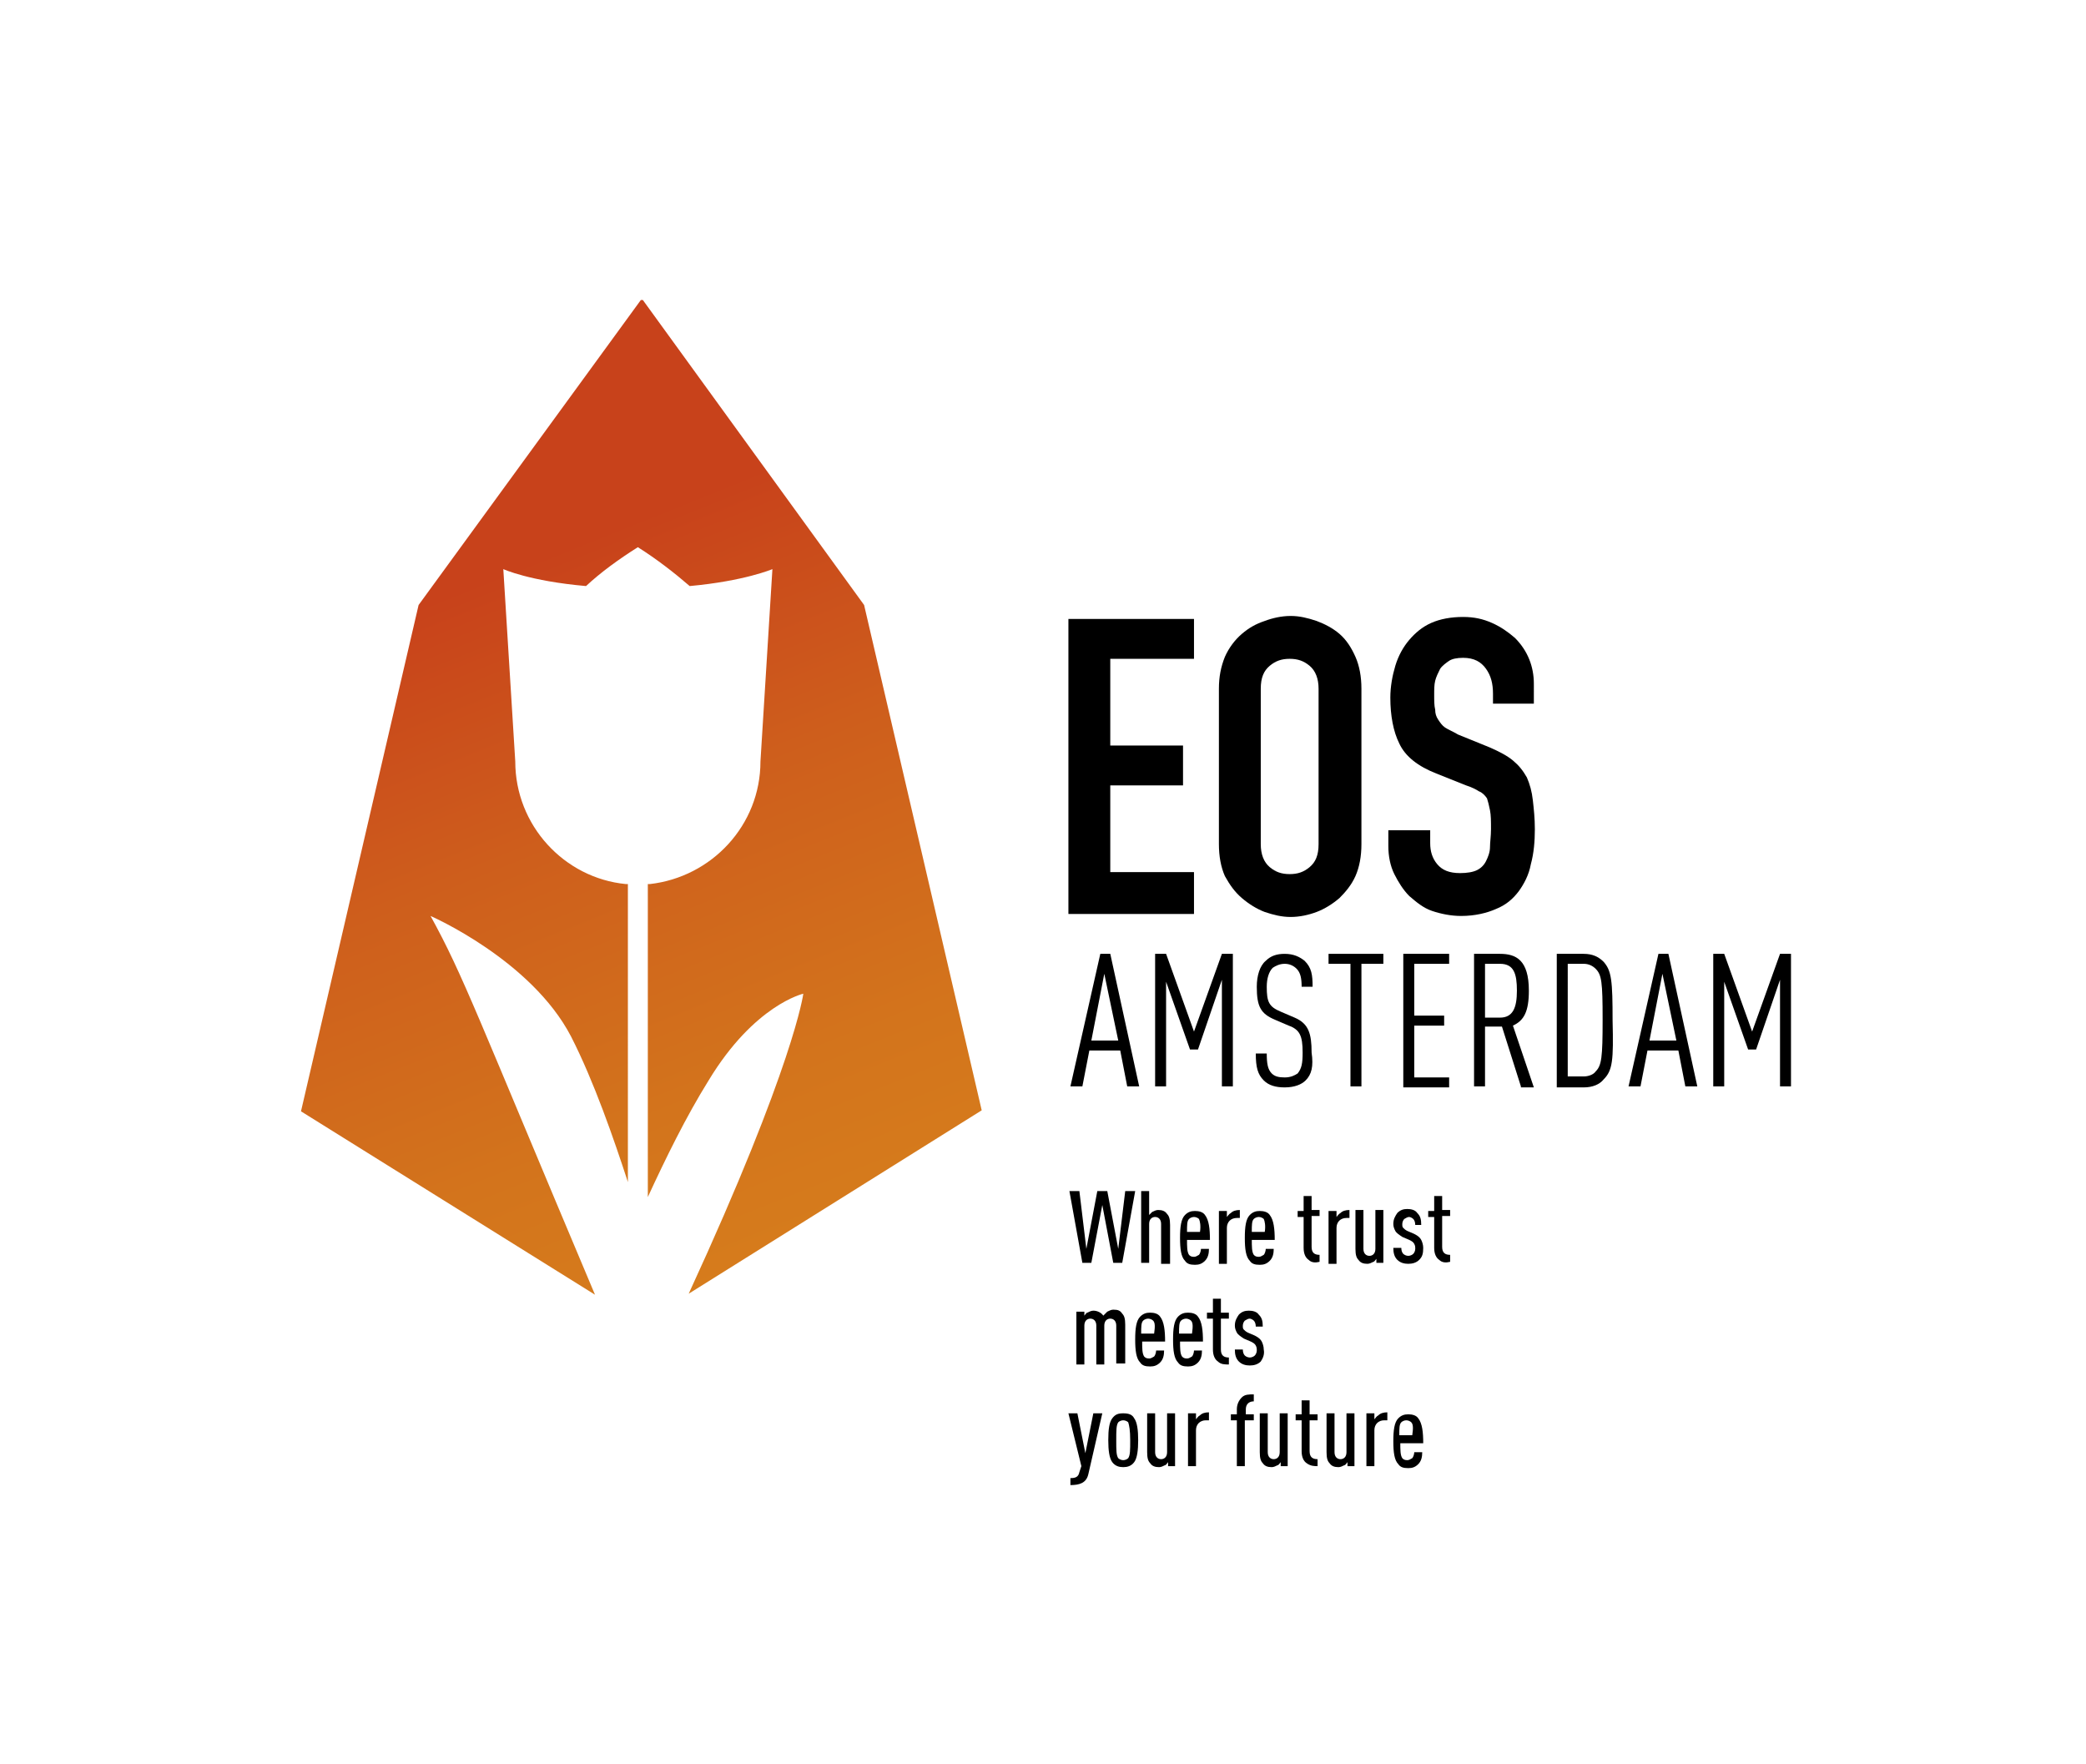 <?xml version="1.0" encoding="utf-8"?>
<!-- Generator: Adobe Illustrator 22.1.0, SVG Export Plug-In . SVG Version: 6.00 Build 0)  -->
<svg version="1.1" xmlns="http://www.w3.org/2000/svg" xmlns:xlink="http://www.w3.org/1999/xlink" x="0px" y="0px"
	 viewBox="0 0 209.3 177" style="enable-background:new 0 0 209.3 177;" xml:space="preserve">
<style type="text/css">
	.st0{fill:url(#SVGID_1_);}
</style>
<g id="Laag_2">
</g>
<g id="Laag_1">
	<g>
		<path d="M113.1,109l-0.7-3.6h-3.1l-0.7,3.6h-1.2l3-13.3h1l2.9,13.3H113.1z M110.8,97.7l-1.3,6.7h2.7L110.8,97.7z"/>
		<path d="M122.6,109V98.3l-2.4,7h-0.8l-2.4-6.8V109h-1.1V95.7h1.1l2.8,7.8l2.8-7.8h1.1V109H122.6z"/>
		<path d="M131,108.4c-0.4,0.4-1.1,0.7-2.1,0.7c-0.9,0-1.6-0.2-2.1-0.7c-0.6-0.6-0.8-1.3-0.8-2.7h1.1c0,1,0.1,1.6,0.5,2
			c0.3,0.3,0.7,0.4,1.3,0.4c0.6,0,1-0.2,1.3-0.4c0.4-0.5,0.5-1,0.5-2.1c0-1.7-0.3-2.3-1.4-2.7l-1.4-0.6c-1.4-0.6-1.8-1.3-1.8-3.3
			c0-1.1,0.3-2.1,0.9-2.6c0.5-0.5,1.1-0.7,1.9-0.7c0.9,0,1.5,0.3,2,0.7c0.7,0.7,0.8,1.4,0.8,2.6h-1.1c0-0.8-0.1-1.4-0.5-1.8
			c-0.3-0.3-0.7-0.5-1.2-0.5c-0.5,0-0.9,0.2-1.2,0.4c-0.4,0.4-0.6,1.1-0.6,1.9c0,1.5,0.2,2,1.4,2.5l1.4,0.6c1.4,0.6,1.7,1.6,1.7,3.5
			C131.8,107,131.6,107.8,131,108.4z"/>
		<path d="M136.6,96.7V109h-1.1V96.7h-2.2v-1h5.5v1H136.6z"/>
		<path d="M140.8,109V95.7h4.6v1h-3.5v5.2h3v1h-3v5.2h3.5v1H140.8z"/>
		<path d="M152.6,109l-1.9-6H149v6h-1.1V95.7h2.6c1.6,0,2.9,0.6,2.9,3.7c0,2.1-0.5,3-1.6,3.5l2.1,6.2H152.6z M150.5,96.7H149v5.4
			h1.5c1.3,0,1.7-1,1.7-2.7S151.9,96.7,150.5,96.7z"/>
		<path d="M160.9,108.3c-0.4,0.5-1.1,0.8-2,0.8h-2.7V95.7h2.7c0.9,0,1.5,0.3,2,0.8c0.8,0.9,0.9,1.9,0.9,5.9
			C161.9,106.4,161.8,107.4,160.9,108.3z M160.1,97.2c-0.3-0.3-0.7-0.5-1.2-0.5h-1.6V108h1.6c0.5,0,1-0.2,1.2-0.5
			c0.6-0.6,0.7-1.4,0.7-5.2S160.7,97.8,160.1,97.2z"/>
		<path d="M169.1,109l-0.7-3.6h-3.1l-0.7,3.6h-1.2l3-13.3h1l2.9,13.3H169.1z M166.8,97.7l-1.3,6.7h2.7L166.8,97.7z"/>
		<path d="M178.6,109V98.3l-2.4,7h-0.8l-2.4-6.8V109h-1.1V95.7h1.1l2.8,7.8l2.8-7.8h1.1V109H178.6z"/>
	</g>
	<g>
		<path d="M107.2,91.7V62.1h12.6v4h-8.4v8.7h7.3v4h-7.3v8.7h8.4v4.2H107.2z"/>
		<path d="M122.3,69.1c0-1.2,0.2-2.2,0.6-3.2c0.4-0.9,1-1.7,1.7-2.3c0.7-0.6,1.4-1,2.3-1.3c0.8-0.3,1.7-0.5,2.6-0.5
			c0.9,0,1.7,0.2,2.6,0.5c0.8,0.3,1.6,0.7,2.3,1.3c0.7,0.6,1.2,1.4,1.6,2.3c0.4,0.9,0.6,2,0.6,3.2v15.6c0,1.2-0.2,2.3-0.6,3.2
			c-0.4,0.9-1,1.6-1.6,2.2c-0.7,0.6-1.5,1.1-2.3,1.4s-1.7,0.5-2.6,0.5c-0.9,0-1.7-0.2-2.6-0.5c-0.8-0.3-1.6-0.8-2.3-1.4
			c-0.7-0.6-1.2-1.3-1.7-2.2c-0.4-0.9-0.6-2-0.6-3.2V69.1z M126.5,84.7c0,1,0.3,1.8,0.9,2.3c0.6,0.5,1.2,0.7,2,0.7
			c0.8,0,1.4-0.2,2-0.7c0.6-0.5,0.9-1.2,0.9-2.3V69.1c0-1-0.3-1.8-0.9-2.3c-0.6-0.5-1.2-0.7-2-0.7c-0.8,0-1.4,0.2-2,0.7
			c-0.6,0.5-0.9,1.2-0.9,2.3V84.7z"/>
		<path d="M154,70.6h-4.2v-1c0-1-0.2-1.8-0.7-2.5c-0.5-0.7-1.2-1.1-2.3-1.1c-0.6,0-1.1,0.1-1.4,0.3s-0.7,0.5-0.9,0.8
			c-0.2,0.4-0.4,0.8-0.5,1.2s-0.1,0.9-0.1,1.4c0,0.6,0,1.1,0.1,1.5c0,0.4,0.1,0.7,0.3,1c0.2,0.3,0.4,0.6,0.7,0.8
			c0.3,0.2,0.8,0.4,1.3,0.7l3.2,1.3c0.9,0.4,1.7,0.8,2.3,1.3c0.6,0.5,1,1,1.4,1.7c0.3,0.7,0.5,1.4,0.6,2.3s0.2,1.8,0.2,2.9
			c0,1.2-0.1,2.4-0.4,3.5c-0.2,1.1-0.7,2-1.2,2.7c-0.6,0.8-1.3,1.4-2.3,1.8c-0.9,0.4-2.1,0.7-3.5,0.7c-1,0-2-0.2-2.9-0.5
			s-1.6-0.9-2.3-1.5c-0.6-0.6-1.1-1.4-1.5-2.2s-0.6-1.8-0.6-2.8v-1.6h4.2v1.3c0,0.8,0.2,1.5,0.7,2.1s1.2,0.9,2.3,0.9
			c0.7,0,1.3-0.1,1.7-0.3c0.4-0.2,0.7-0.5,0.9-0.9c0.2-0.4,0.4-0.9,0.4-1.4c0-0.5,0.1-1.1,0.1-1.8c0-0.8,0-1.4-0.1-1.9
			s-0.2-0.9-0.3-1.2c-0.2-0.3-0.5-0.6-0.8-0.7c-0.3-0.2-0.7-0.4-1.3-0.6l-3-1.2c-1.8-0.7-3.1-1.7-3.7-3c-0.6-1.2-0.9-2.8-0.9-4.6
			c0-1.1,0.2-2.2,0.5-3.2c0.3-1,0.8-1.9,1.4-2.6c0.6-0.7,1.3-1.3,2.2-1.7c0.9-0.4,2-0.6,3.2-0.6c1.1,0,2,0.2,2.9,0.6
			c0.9,0.4,1.6,0.9,2.3,1.5c1.3,1.3,1.9,2.9,1.9,4.6V70.6z"/>
	</g>
	<g>
		<path d="M112.6,126.7h-0.9l-1.1-5.8l-1.1,5.8h-0.9l-1.3-7.2h1l0.7,5.8l1.1-5.8h1l1.1,5.8l0.7-5.8h1L112.6,126.7z"/>
		<path d="M116.5,126.7v-3.9c0-0.5-0.3-0.7-0.6-0.7s-0.6,0.2-0.6,0.7v3.9h-0.8v-7.2h0.8v2.4c0.1-0.1,0.2-0.2,0.3-0.3
			c0.2-0.1,0.4-0.2,0.6-0.2c0.4,0,0.7,0.1,0.9,0.4c0.2,0.2,0.3,0.5,0.3,1.1v3.9H116.5z"/>
		<path d="M119.1,124.3c0,0.8,0,1.3,0.2,1.6c0.1,0.1,0.2,0.2,0.5,0.2c0.2,0,0.3-0.1,0.5-0.2c0.1-0.1,0.2-0.4,0.2-0.6h0.8
			c0,0.5-0.1,0.9-0.4,1.2c-0.3,0.3-0.6,0.4-1,0.4c-0.5,0-0.8-0.1-1-0.4c-0.4-0.4-0.5-1.2-0.5-2.3s0.1-1.9,0.5-2.3
			c0.3-0.3,0.6-0.4,1-0.4c0.4,0,0.8,0.1,1,0.4c0.4,0.5,0.5,1.4,0.5,2.5H119.1z M120.3,122.3c-0.1-0.1-0.3-0.2-0.5-0.2
			s-0.4,0.1-0.5,0.2c-0.2,0.2-0.2,0.6-0.2,1.3h1.3C120.5,123,120.4,122.5,120.3,122.3z"/>
		<path d="M124.1,122.2c-0.6,0-1,0.4-1,1v3.6h-0.8v-5.3h0.8v0.6c0.1-0.1,0.2-0.3,0.4-0.4c0.2-0.2,0.5-0.3,0.9-0.3v0.8H124.1z"/>
		<path d="M125.6,124.3c0,0.8,0,1.3,0.2,1.6c0.1,0.1,0.2,0.2,0.5,0.2c0.2,0,0.3-0.1,0.5-0.2c0.1-0.1,0.2-0.4,0.2-0.6h0.8
			c0,0.5-0.1,0.9-0.4,1.2c-0.3,0.3-0.6,0.4-1,0.4c-0.5,0-0.8-0.1-1-0.4c-0.4-0.4-0.5-1.2-0.5-2.3s0.1-1.9,0.5-2.3
			c0.3-0.3,0.6-0.4,1-0.4c0.4,0,0.8,0.1,1,0.4c0.4,0.5,0.5,1.4,0.5,2.5H125.6z M126.8,122.3c-0.1-0.1-0.3-0.2-0.5-0.2
			s-0.4,0.1-0.5,0.2c-0.2,0.2-0.2,0.6-0.2,1.3h1.3C127,123,126.9,122.5,126.8,122.3z"/>
		<path d="M131.3,126.4c-0.3-0.2-0.5-0.6-0.5-1.2v-3.1h-0.6v-0.6h0.6V120h0.8v1.4h0.8v0.6h-0.8v3.1c0,0.6,0.3,0.8,0.8,0.8v0.7
			C132,126.7,131.6,126.7,131.3,126.4z"/>
		<path d="M135.1,122.2c-0.6,0-1,0.4-1,1v3.6h-0.8v-5.3h0.8v0.6c0.1-0.1,0.2-0.3,0.4-0.4c0.2-0.2,0.5-0.3,0.9-0.3v0.8H135.1z"/>
		<path d="M138.1,126.7v-0.4c-0.1,0.1-0.2,0.3-0.3,0.3c-0.2,0.1-0.4,0.2-0.6,0.2c-0.4,0-0.7-0.1-0.9-0.4c-0.2-0.2-0.3-0.5-0.3-1.1
			v-3.9h0.8v3.9c0,0.5,0.3,0.7,0.6,0.7c0.3,0,0.6-0.2,0.6-0.7v-3.9h0.8v5.3H138.1z"/>
		<path d="M142.4,126.4c-0.3,0.3-0.7,0.4-1.1,0.4s-0.8-0.1-1.1-0.4c-0.3-0.3-0.4-0.7-0.4-1.2h0.8c0,0.3,0.1,0.5,0.2,0.6
			c0.1,0.1,0.3,0.2,0.5,0.2c0.2,0,0.4-0.1,0.5-0.2c0.1-0.1,0.2-0.3,0.2-0.5c0-0.2,0-0.3-0.1-0.5c-0.1-0.2-0.3-0.3-0.5-0.4l-0.7-0.3
			c-0.3-0.2-0.6-0.4-0.7-0.6c-0.1-0.2-0.2-0.4-0.2-0.7c0-0.5,0.2-0.8,0.4-1.1c0.3-0.3,0.6-0.4,1-0.4c0.4,0,0.8,0.1,1,0.4
			c0.3,0.3,0.4,0.6,0.4,1.2H142c0-0.3-0.1-0.5-0.2-0.6c-0.1-0.1-0.3-0.2-0.4-0.2c-0.2,0-0.3,0.1-0.5,0.2c-0.1,0.1-0.2,0.3-0.2,0.5
			c0,0.2,0,0.3,0.1,0.4c0.1,0.1,0.2,0.2,0.4,0.3l0.7,0.3c0.4,0.2,0.6,0.4,0.7,0.6c0.1,0.2,0.2,0.5,0.2,0.8
			C142.8,125.8,142.7,126.1,142.4,126.4z"/>
		<path d="M144.4,126.4c-0.3-0.2-0.5-0.6-0.5-1.2v-3.1h-0.6v-0.6h0.6V120h0.8v1.4h0.8v0.6h-0.8v3.1c0,0.6,0.3,0.8,0.8,0.8v0.7
			C145.1,126.7,144.7,126.7,144.4,126.4z"/>
		<path d="M112,136.9V133c0-0.5-0.3-0.7-0.6-0.7s-0.6,0.2-0.6,0.7v3.9h-0.8V133c0-0.5-0.3-0.7-0.6-0.7s-0.6,0.2-0.6,0.7v3.9h-0.8
			v-5.3h0.8v0.4c0.1-0.1,0.2-0.3,0.3-0.3c0.2-0.1,0.4-0.2,0.6-0.2c0.4,0,0.8,0.2,1,0.5c0.1-0.1,0.3-0.3,0.4-0.4
			c0.2-0.1,0.4-0.2,0.6-0.2c0.5,0,0.7,0.1,0.9,0.4c0.2,0.2,0.3,0.5,0.3,1.1v3.9H112z"/>
		<path d="M114.6,134.5c0,0.8,0,1.3,0.2,1.6c0.1,0.1,0.2,0.2,0.5,0.2c0.2,0,0.3-0.1,0.5-0.2c0.1-0.1,0.2-0.4,0.2-0.6h0.8
			c0,0.5-0.1,0.9-0.4,1.2c-0.3,0.3-0.6,0.4-1,0.4c-0.5,0-0.8-0.1-1-0.4c-0.4-0.4-0.5-1.2-0.5-2.3s0.1-1.9,0.5-2.3
			c0.3-0.3,0.6-0.4,1-0.4c0.4,0,0.8,0.1,1,0.4c0.4,0.5,0.5,1.4,0.5,2.5H114.6z M115.7,132.5c-0.1-0.1-0.3-0.2-0.5-0.2
			s-0.4,0.1-0.5,0.2c-0.2,0.2-0.2,0.6-0.2,1.3h1.3C115.9,133.1,115.9,132.7,115.7,132.5z"/>
		<path d="M118.4,134.5c0,0.8,0,1.3,0.2,1.6c0.1,0.1,0.2,0.2,0.5,0.2c0.2,0,0.3-0.1,0.5-0.2c0.1-0.1,0.2-0.4,0.2-0.6h0.8
			c0,0.5-0.1,0.9-0.4,1.2c-0.3,0.3-0.6,0.4-1,0.4c-0.5,0-0.8-0.1-1-0.4c-0.4-0.4-0.5-1.2-0.5-2.3s0.1-1.9,0.5-2.3
			c0.3-0.3,0.6-0.4,1-0.4c0.4,0,0.8,0.1,1,0.4c0.4,0.5,0.5,1.4,0.5,2.5H118.4z M119.5,132.5c-0.1-0.1-0.3-0.2-0.5-0.2
			c-0.2,0-0.4,0.1-0.5,0.2c-0.2,0.2-0.2,0.6-0.2,1.3h1.3C119.7,133.1,119.7,132.7,119.5,132.5z"/>
		<path d="M122.2,136.6c-0.3-0.2-0.5-0.6-0.5-1.2v-3.1h-0.6v-0.6h0.6v-1.4h0.8v1.4h0.8v0.6h-0.8v3.1c0,0.6,0.3,0.8,0.8,0.8v0.7
			C122.9,136.9,122.5,136.9,122.2,136.6z"/>
		<path d="M126.5,136.6c-0.3,0.3-0.7,0.4-1.1,0.4s-0.8-0.1-1.1-0.4c-0.3-0.3-0.4-0.7-0.4-1.2h0.8c0,0.3,0.1,0.5,0.2,0.6
			c0.1,0.1,0.3,0.2,0.5,0.2c0.2,0,0.4-0.1,0.5-0.2c0.1-0.1,0.2-0.3,0.2-0.5c0-0.2,0-0.3-0.1-0.5c-0.1-0.2-0.3-0.3-0.5-0.4l-0.7-0.3
			c-0.3-0.2-0.6-0.4-0.7-0.6c-0.1-0.2-0.2-0.4-0.2-0.7c0-0.5,0.2-0.8,0.4-1.1c0.3-0.3,0.6-0.4,1-0.4c0.4,0,0.8,0.1,1,0.4
			c0.3,0.3,0.4,0.6,0.4,1.2H126c0-0.3-0.1-0.5-0.2-0.6c-0.1-0.1-0.3-0.2-0.4-0.2c-0.2,0-0.3,0.1-0.5,0.2c-0.1,0.1-0.2,0.3-0.2,0.5
			c0,0.2,0,0.3,0.1,0.4c0.1,0.1,0.2,0.2,0.4,0.3l0.7,0.3c0.4,0.2,0.6,0.4,0.7,0.6c0.1,0.2,0.2,0.5,0.2,0.8
			C126.9,135.9,126.7,136.3,126.5,136.6z"/>
		<path d="M109.2,147.9c-0.2,0.9-0.9,1.1-1.8,1.1v-0.7c0.5,0,0.8-0.1,0.9-0.6l0.2-0.6l-1.3-5.3h0.9l0.8,4l0.8-4h0.9L109.2,147.9z"/>
		<path d="M113.8,146.7c-0.3,0.4-0.7,0.5-1.1,0.5s-0.8-0.1-1.1-0.5c-0.3-0.4-0.4-1.2-0.4-2.2c0-1.1,0.1-1.8,0.4-2.2
			c0.3-0.4,0.6-0.5,1.1-0.5s0.9,0.1,1.1,0.5c0.3,0.4,0.4,1.2,0.4,2.2C114.2,145.5,114.1,146.3,113.8,146.7z M113.2,142.7
			c-0.1-0.1-0.3-0.2-0.5-0.2s-0.4,0.1-0.5,0.2c-0.2,0.3-0.2,0.8-0.2,1.8s0,1.5,0.2,1.8c0.1,0.1,0.3,0.2,0.5,0.2s0.4-0.1,0.5-0.2
			c0.2-0.3,0.2-0.8,0.2-1.8S113.3,143,113.2,142.7z"/>
		<path d="M117.2,147.1v-0.4c-0.1,0.1-0.2,0.3-0.3,0.3c-0.2,0.1-0.4,0.2-0.6,0.2c-0.4,0-0.7-0.1-0.9-0.4c-0.2-0.2-0.3-0.5-0.3-1.1
			v-3.9h0.8v3.9c0,0.5,0.3,0.7,0.6,0.7c0.3,0,0.6-0.2,0.6-0.7v-3.9h0.8v5.3H117.2z"/>
		<path d="M121,142.5c-0.6,0-1,0.4-1,1v3.6h-0.8v-5.3h0.8v0.6c0.1-0.1,0.2-0.3,0.4-0.4c0.2-0.2,0.5-0.3,0.9-0.3v0.8H121z"/>
		<path d="M124.9,142.5v4.6h-0.8v-4.6h-0.6v-0.6h0.6v-0.5c0-0.5,0.2-0.9,0.5-1.2c0.3-0.3,0.7-0.3,1.2-0.3v0.7
			c-0.5,0-0.8,0.3-0.8,0.8v0.5h0.8v0.6H124.9z"/>
		<path d="M128.5,147.1v-0.4c-0.1,0.1-0.2,0.3-0.3,0.3c-0.2,0.1-0.4,0.2-0.6,0.2c-0.4,0-0.7-0.1-0.9-0.4c-0.2-0.2-0.3-0.5-0.3-1.1
			v-3.9h0.8v3.9c0,0.5,0.3,0.7,0.6,0.7c0.3,0,0.6-0.2,0.6-0.7v-3.9h0.8v5.3H128.5z"/>
		<path d="M131.1,146.8c-0.3-0.2-0.5-0.6-0.5-1.2v-3.1h-0.6v-0.6h0.6v-1.4h0.8v1.4h0.8v0.6h-0.8v3.1c0,0.6,0.3,0.8,0.8,0.8v0.7
			C131.9,147.1,131.5,147.1,131.1,146.8z"/>
		<path d="M135.2,147.1v-0.4c-0.1,0.1-0.2,0.3-0.3,0.3c-0.2,0.1-0.4,0.2-0.6,0.2c-0.4,0-0.7-0.1-0.9-0.4c-0.2-0.2-0.3-0.5-0.3-1.1
			v-3.9h0.8v3.9c0,0.5,0.3,0.7,0.6,0.7c0.3,0,0.6-0.2,0.6-0.7v-3.9h0.8v5.3H135.2z"/>
		<path d="M138.9,142.5c-0.6,0-1,0.4-1,1v3.6h-0.8v-5.3h0.8v0.6c0.1-0.1,0.2-0.3,0.4-0.4c0.2-0.2,0.5-0.3,0.9-0.3v0.8H138.9z"/>
		<path d="M140.5,144.7c0,0.8,0,1.3,0.2,1.6c0.1,0.1,0.2,0.2,0.5,0.2c0.2,0,0.3-0.1,0.5-0.2c0.1-0.1,0.2-0.4,0.2-0.6h0.8
			c0,0.5-0.1,0.9-0.4,1.2c-0.3,0.3-0.6,0.4-1,0.4c-0.5,0-0.8-0.1-1-0.4c-0.4-0.4-0.5-1.2-0.5-2.3s0.1-1.9,0.5-2.3
			c0.3-0.3,0.6-0.4,1-0.4c0.4,0,0.8,0.1,1,0.4c0.4,0.5,0.5,1.4,0.5,2.5H140.5z M141.6,142.7c-0.1-0.1-0.3-0.2-0.5-0.2
			s-0.4,0.1-0.5,0.2c-0.2,0.2-0.2,0.6-0.2,1.3h1.3C141.8,143.3,141.8,142.9,141.6,142.7z"/>
	</g>
	<g>
		<linearGradient id="SVGID_1_" gradientUnits="userSpaceOnUse" x1="75.133" y1="127.641" x2="47.467" y2="58.641">
			<stop  offset="0" style="stop-color:#D67C1C"/>
			<stop  offset="0.24" style="stop-color:#D3741C"/>
			<stop  offset="0.64" style="stop-color:#CE5E1C"/>
			<stop  offset="1" style="stop-color:#C8421B"/>
		</linearGradient>
		<path class="st0" d="M57.3,104c2.3,4.5,4.3,10.3,5.7,14.6V88.7h-0.2c-6.2-0.6-11.1-5.9-11.1-12.3l-1.2-19.3c0,0,2.6,1.2,8.3,1.7
			c1.5-1.4,3.3-2.7,5.2-3.9c1.9,1.2,3.7,2.6,5.2,3.9c5.5-0.5,8.3-1.7,8.3-1.7l-1.2,19.3c0,6.4-4.9,11.6-11.1,12.3H65v31.4
			c1.8-3.9,3.8-8,6.1-11.7c4.6-7.6,9.5-8.7,9.5-8.7s-0.9,7.1-11.5,30.1l29.4-18.4L86.7,60.7L64.5,30.1h-0.2L42,60.7l-11.8,50.8
			l29.5,18.4c-11.9-28.2-13.2-32-16.5-38C43.2,91.9,53.3,96.3,57.3,104z"/>
	</g>
</g>
</svg>
